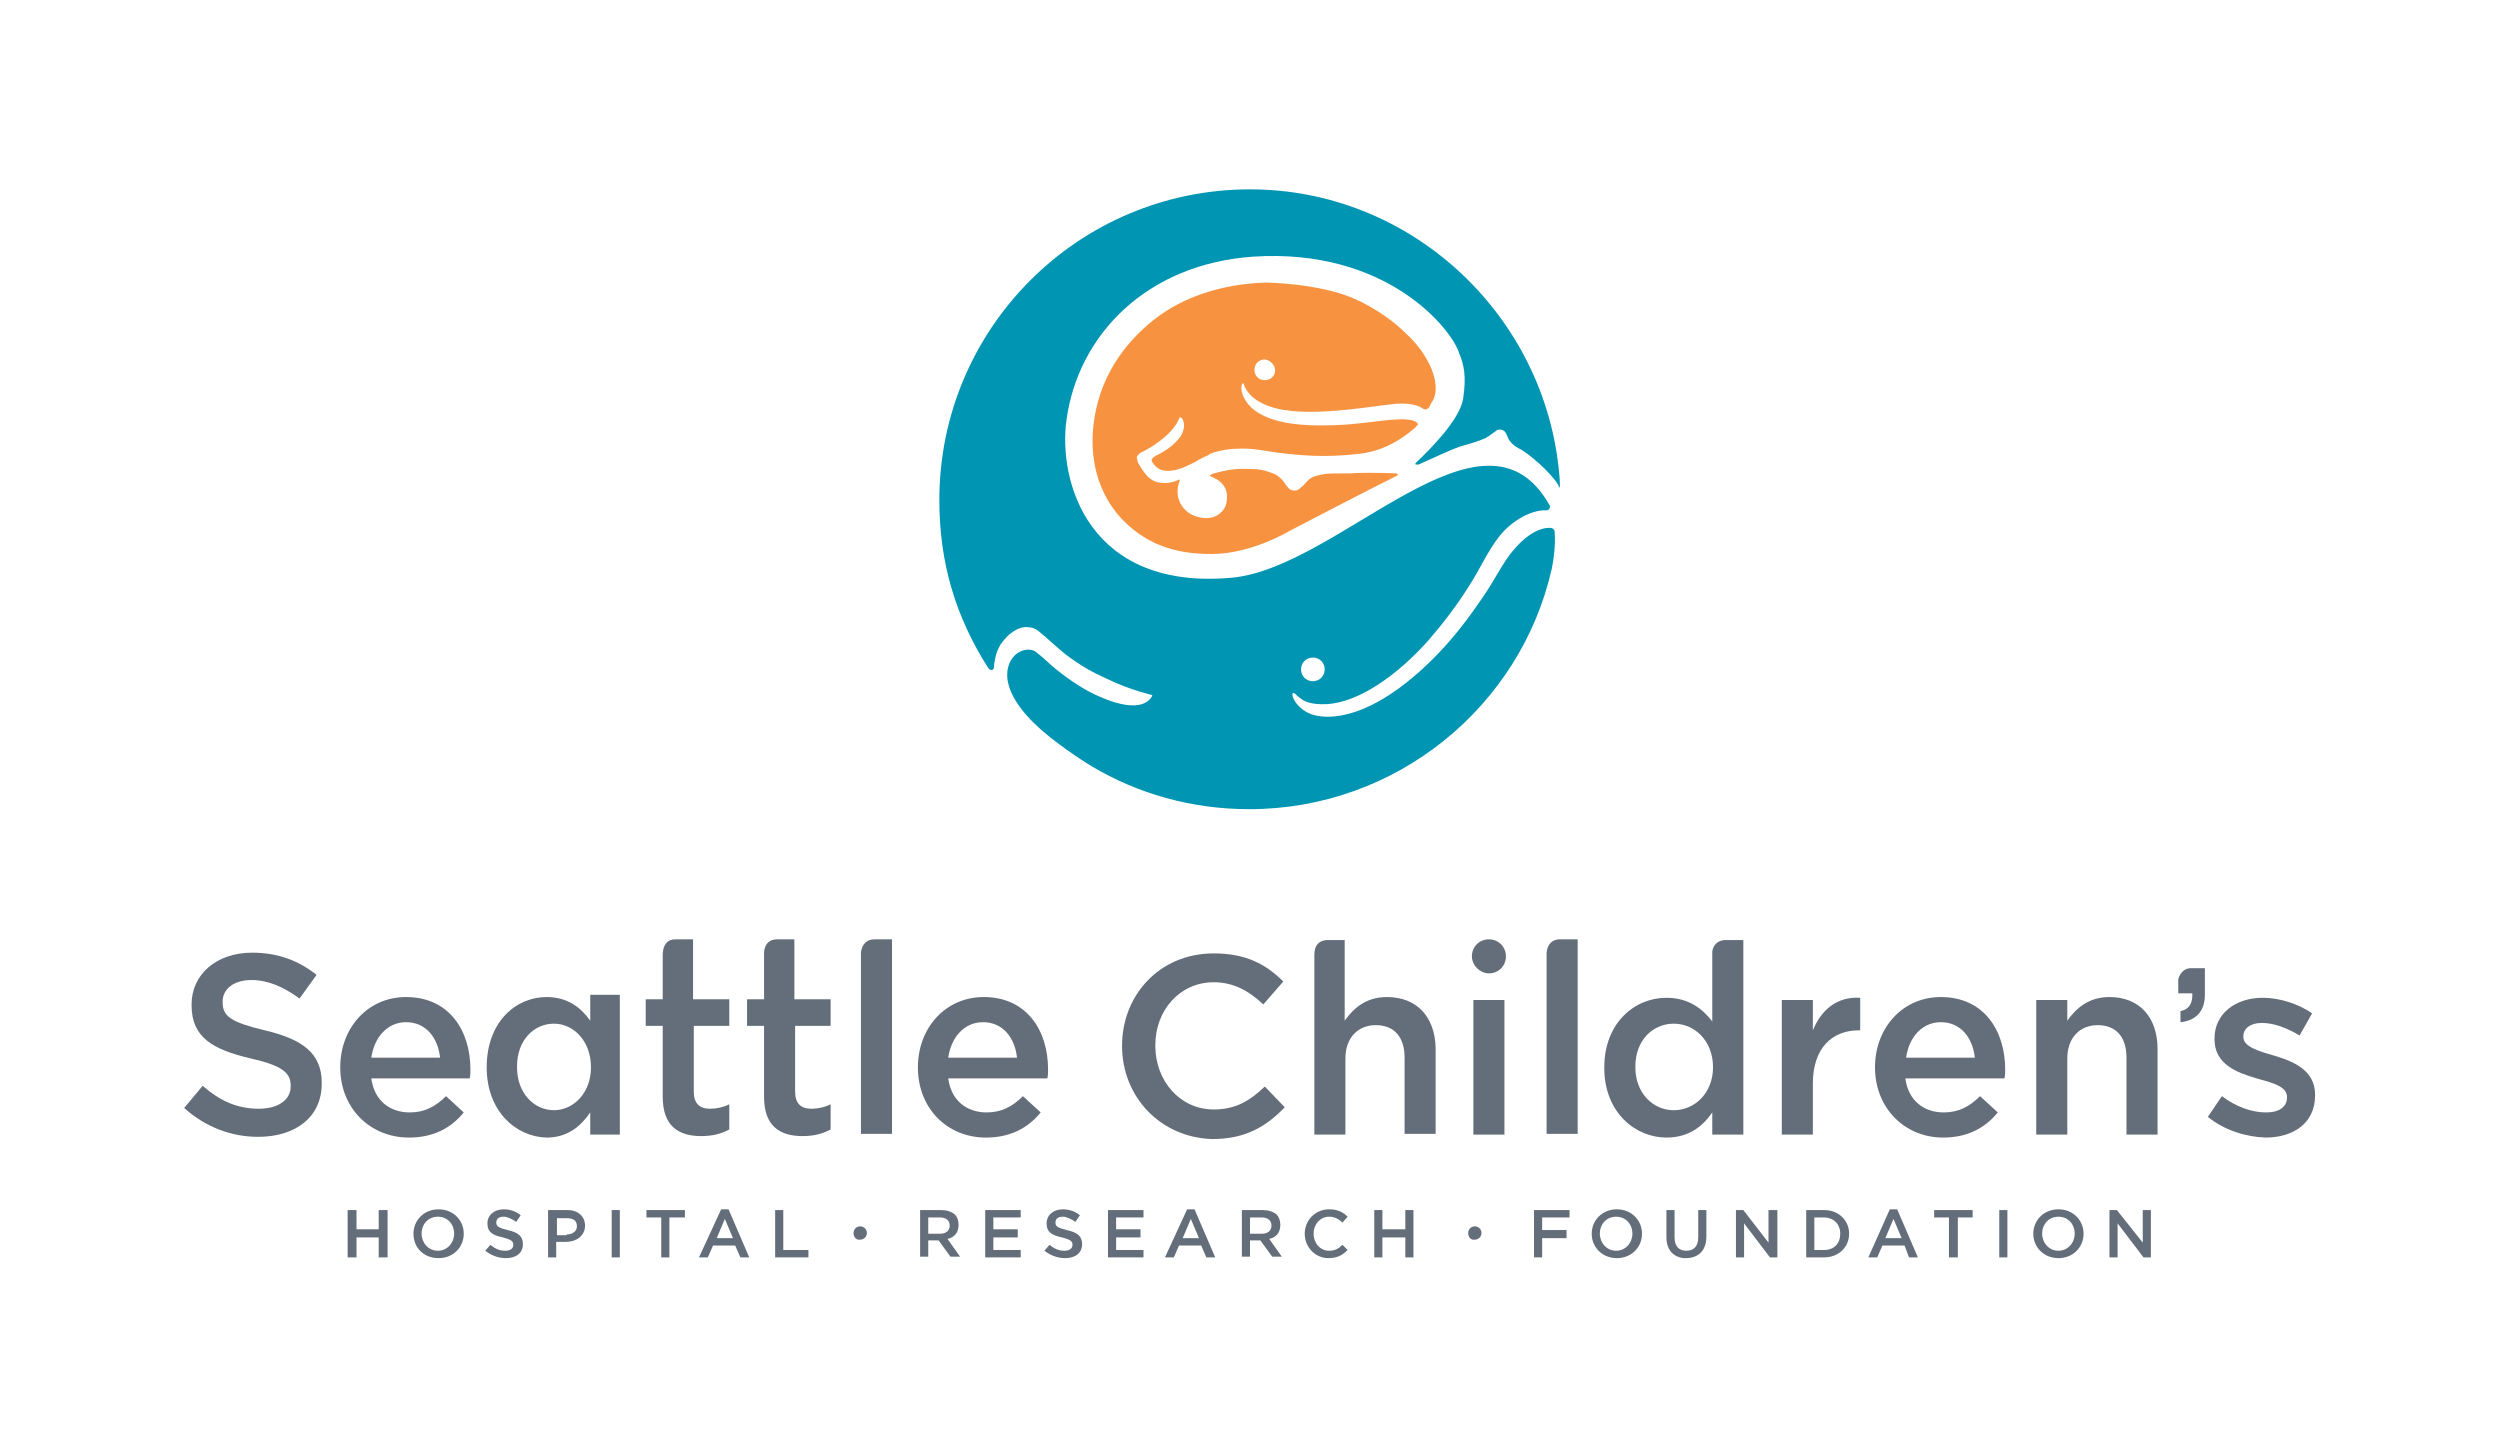 <?xml version="1.0" encoding="utf-8"?>
<!-- Generator: Adobe Illustrator 21.1.0, SVG Export Plug-In . SVG Version: 6.00 Build 0)  -->
<svg version="1.2" baseProfile="tiny" id="Layer_1" xmlns="http://www.w3.org/2000/svg" xmlns:xlink="http://www.w3.org/1999/xlink"
	 x="0px" y="0px" viewBox="0 0 338 195" xml:space="preserve">
<path fill="#0095B3" d="M175.9,90.5c0-0.9,0.7-1.6,1.6-1.6c0.9,0,1.6,0.7,1.6,1.6c0,0.9-0.7,1.6-1.6,1.6
	C176.6,92.1,175.9,91.4,175.9,90.5 M210.9,65.6c0-1-0.2-2.6-0.2-2.6c-2.4-20.9-20.2-37.4-41.7-37.4c-23.2,0-42,18.8-42,42
	c0,8.5,2.2,15.8,6.6,22.7c0.3,0.4,0.7,0.4,0.8-0.1c0-0.1,0-0.3,0-0.3c0.1-1,0.4-2,0.9-2.8c0.5-0.7,1.1-1.4,2-1.9
	c0.3-0.2,1.1-0.5,1.7-0.4c0.8,0,1.4,0.5,1.5,0.6c1,0.8,2.7,2.4,3.6,3.1c2,1.5,3.6,2.4,5.4,3.2c3.7,1.8,6.3,2.2,6.3,2.3
	c-0.1,0.3-1.2,2.8-7.1,0.2c-1.9-0.8-3.9-2.1-5.9-3.7c-1-0.8-1.6-1.5-2.8-2.4c-0.7-0.5-2-0.3-2.8,0.5c-1.7,1.7-2,5.7,4.8,11.1
	c3.2,2.5,5.6,3.9,5.6,3.9c6.2,3.7,13.5,5.8,21.3,5.8c19.9,0,36.7-13.9,40.9-32.5c0.3-1.4,0.5-3.2,0.4-4.9c0-0.3-0.1-0.5-0.4-0.6
	c0.1,0-2.2-0.6-5.2,3c-1.4,1.6-2.6,4.2-4.3,6.6c-1.7,2.5-3.6,5-5.8,7.3c-4.3,4.5-9.9,8.6-15,8.6c-2.5,0-3.6-1-4.3-1.9
	c-0.8-1.2-0.4-1.5-0.1-1.2c0.2,0.2,0.4,0.4,0.7,0.6c0.4,0.3,1.2,0.9,3.5,0.8c4.5-0.2,9.8-4.1,13.8-8.6c2-2.3,3.9-4.8,5.4-7.2
	c1.6-2.4,2.6-4.9,4.3-7c1.6-2,4.3-3.5,6.2-3.4c0.2,0,0.4,0,0.5-0.3c0.1-0.1,0.1-0.3,0-0.4c-8.9-15.8-28.3,8.4-42.9,9.8
	c-19.4,1.8-23.6-13-22.4-21.4c1.6-11.5,10.9-21,25.2-22c18.1-1.2,26.9,9.8,27.9,13.1c0.6,1.5,1,3,0.5,6.2c-0.5,2.8-4.5,6.8-6.3,8.5
	c-0.4,0.4,0.1,0.3,0.3,0.3c2.2-1,4.4-2,5.5-2.4c1.4-0.4,2.8-0.8,3.6-1.2c0.5-0.3,1-0.7,1.3-0.9c0.3-0.3,0.8-0.3,1.2,0
	c0.4,0.4,0.4,1,0.8,1.4c0.2,0.3,0.7,0.7,1.1,0.9c1.3,0.6,4.4,3.3,5.4,5v0C210.8,66.2,210.9,65.8,210.9,65.6"/>
<path fill="#F79340" d="M172.4,50.1C172.4,50.1,172.4,50.1,172.4,50.1L172.4,50.1c0,0.7-0.6,1.3-1.4,1.3c-0.8,0-1.4-0.6-1.4-1.4
	c0-0.8,0.6-1.4,1.4-1.4C171.8,48.7,172.4,49.4,172.4,50.1 M190.1,45.1c-3.2-3.2-7.2-4.8-7.2-4.8c-4.7-2-11.7-2.1-11.7-2.1
	c-3.7,0.1-8.5,0.9-12.8,3.4c-4.1,2.4-8.3,6.8-9.9,12.5c-1.6,5.7-0.9,11.8,3.3,16.2c3.7,3.8,8,4.6,12,4.6c4,0,8.1-1.7,10.7-3.2
	c0,0,11.7-6.1,14.4-7.4c0.2-0.2,0-0.2-0.1-0.3c-2.2-0.1-5.5-0.1-6,0c-2,0-3.2,0-3.8,0.1c-0.8,0.2-1.6,0.2-2.3,1
	c-0.3,0.3-0.4,0.5-0.8,0.8c-0.3,0.3-0.6,0.5-1.2,0.4c-0.4-0.1-0.6-0.4-1.1-1.1c-0.3-0.5-1.1-1.1-1.5-1.2c-1.5-0.6-2.4-0.6-3.7-0.6
	c-1.7-0.1-3.6,0.4-4.6,0.7l0.1,0c-0.6,0.2-0.2,0.3,0,0.4c0.1,0,0.1,0.1,0.2,0.1c0.9,0.4,1.3,1,1.3,1c0.9,1.2,0.3,2.8,0.3,2.8
	c-0.4,1-1.4,1.4-1.4,1.4c-1,0.5-2.3,0.1-2.3,0.1c-2.1-0.5-2.6-2.3-2.6-2.3c-0.5-1.3,0.1-2.6,0.1-2.6c0.1-0.3-0.2-0.1-0.2-0.1
	c-0.3,0.1-0.5,0.2-0.5,0.2c-1,0.3-1.8,0.2-2.3,0.1c0,0,0,0,0,0c-0.9-0.2-1.6-1-2-1.6c-0.2-0.3-0.6-0.9-0.7-1.2
	c0-0.2-0.1-0.4-0.1-0.6c0-0.2,0.4-0.5,0.5-0.6c0.5-0.2,1-0.5,1.5-0.8c0.9-0.6,1.7-1.2,2.3-1.8c1.2-1.2,1.5-2.2,1.5-2.2
	c0.5,0,1.1,1.5-0.2,3c-0.6,0.7-1,1-1.9,1.6c-0.5,0.3-0.5,0.3-1.1,0.6c-0.3,0.2-0.8,0.4-0.5,0.9c0.7,1.1,1.7,1.4,3.3,1
	c0.8-0.2,1.6-0.6,2.4-1c1-0.6,1.5-0.8,1.7-0.9c0.1,0,0.3-0.1,0.3-0.2c2.9-1.2,6.6-0.6,6.6-0.6c6,1,9.5,1,13.3,0.6
	c3.2-0.3,5.4-1.6,7.1-2.9c0.5-0.4,0.9-0.7,1.2-1.1c0-0.4-0.9-0.8-2.7-0.7c-2.5,0.1-5.9,0.8-9.4,0.8c-3.4,0.1-7.1-0.2-9.5-1.7
	c-1.2-0.7-2-1.9-2.2-2.8c-0.2-0.9,0.1-1.2,0.2-1.2c0.1,0.1,0.3,1.6,2.5,2.7c2.3,1.2,5.7,1.3,9,1.1c3.4-0.2,6.3-0.7,9-1
	c1.3-0.1,2.9,0,3.7,0.6c0.4,0.3,0.7,0.1,0.9-0.1c0.1-0.2,0.2-0.4,0.3-0.6C195.1,52.4,193.4,48.1,190.1,45.1"/>
<polyline fill="#646E7B" points="47,163.6 48.2,163.6 48.2,166.2 51.2,166.2 51.2,163.6 52.4,163.6 52.4,170 51.2,170 51.2,167.3 
	48.2,167.3 48.2,170 47,170 47,163.6 "/>
<path fill="#646E7B" d="M55.9,166.8L55.9,166.8c0-1.8,1.4-3.3,3.4-3.3c2,0,3.4,1.5,3.4,3.3v0c0,1.8-1.4,3.3-3.4,3.3
	C57.2,170.1,55.9,168.6,55.9,166.8 M61.4,166.8L61.4,166.8c0-1.3-0.9-2.3-2.2-2.3c-1.3,0-2.2,1-2.2,2.3v0c0,1.2,0.9,2.3,2.2,2.3
	C60.5,169.1,61.4,168,61.4,166.8z"/>
<path fill="#646E7B" d="M65.6,169.1l0.7-0.8c0.6,0.5,1.2,0.8,2,0.8c0.7,0,1.1-0.3,1.1-0.8v0c0-0.5-0.3-0.7-1.4-1
	c-1.4-0.3-2.1-0.7-2.1-1.9v0c0-1.1,0.9-1.9,2.2-1.9c0.9,0,1.7,0.3,2.3,0.8l-0.6,0.9c-0.6-0.4-1.2-0.7-1.7-0.7c-0.7,0-1,0.3-1,0.8v0
	c0,0.5,0.3,0.7,1.5,1c1.4,0.3,2.1,0.8,2.1,1.9v0c0,1.2-0.9,1.9-2.3,1.9C67.3,170.1,66.4,169.7,65.6,169.1"/>
<path fill="#646E7B" d="M74.2,163.6h2.5c1.5,0,2.4,0.9,2.4,2.1v0c0,1.4-1.2,2.2-2.6,2.2h-1.3v2.1h-1.1V163.6 M76.6,166.9
	c0.9,0,1.4-0.5,1.4-1.1v0c0-0.8-0.5-1.1-1.4-1.1h-1.3v2.3H76.6z"/>
<rect x="82.7" y="163.6" fill="#646E7B" width="1.1" height="6.4"/>
<polyline fill="#646E7B" points="89.4,164.6 87.4,164.6 87.4,163.6 92.6,163.6 92.6,164.6 90.5,164.6 90.5,170 89.4,170 89.4,164.6 
	"/>
<path fill="#646E7B" d="M97.5,163.5h1l2.8,6.5h-1.2l-0.7-1.6h-3l-0.7,1.6h-1.2L97.5,163.5 M99.1,167.4l-1.1-2.6l-1.1,2.6H99.1z"/>
<polyline fill="#646E7B" points="104.8,163.6 105.9,163.6 105.9,169 109.3,169 109.3,170 104.8,170 104.8,163.6 "/>
<path fill="#646E7B" d="M115.4,166.7L115.4,166.7c0-0.5,0.4-0.9,0.9-0.9c0.5,0,0.9,0.4,0.9,0.9v0c0,0.5-0.4,0.9-0.9,0.9
	C115.8,167.7,115.4,167.3,115.4,166.7"/>
<path fill="#646E7B" d="M124.3,163.6h2.9c0.8,0,1.4,0.2,1.9,0.6c0.3,0.3,0.5,0.8,0.5,1.4v0c0,1.1-0.6,1.7-1.5,1.9l1.7,2.4h-1.3
	l-1.6-2.2h-1.4v2.2h-1.1V163.6 M127.1,166.8c0.8,0,1.3-0.4,1.3-1.1v0c0-0.7-0.5-1.1-1.3-1.1h-1.6v2.2H127.1z"/>
<polyline fill="#646E7B" points="133.2,163.6 138,163.6 138,164.6 134.3,164.6 134.3,166.2 137.6,166.2 137.6,167.3 134.3,167.3 
	134.3,169 138,169 138,170 133.2,170 133.2,163.6 "/>
<path fill="#646E7B" d="M141.2,169.1l0.7-0.8c0.6,0.5,1.2,0.8,2,0.8c0.7,0,1.1-0.3,1.1-0.8v0c0-0.5-0.3-0.7-1.4-1
	c-1.4-0.3-2.1-0.7-2.1-1.9v0c0-1.1,0.9-1.9,2.2-1.9c0.9,0,1.7,0.3,2.3,0.8l-0.6,0.9c-0.6-0.4-1.2-0.7-1.7-0.7c-0.7,0-1,0.3-1,0.8v0
	c0,0.5,0.3,0.7,1.5,1c1.4,0.3,2.1,0.8,2.1,1.9v0c0,1.2-0.9,1.9-2.3,1.9C142.9,170.1,142,169.7,141.2,169.1"/>
<polyline fill="#646E7B" points="149.8,163.6 154.6,163.6 154.6,164.6 150.9,164.6 150.9,166.2 154.2,166.2 154.2,167.3 
	150.9,167.3 150.9,169 154.6,169 154.6,170 149.8,170 149.8,163.6 "/>
<path fill="#646E7B" d="M160.5,163.5h1l2.8,6.5h-1.2l-0.7-1.6h-3l-0.7,1.6h-1.2L160.5,163.5 M162.1,167.4l-1.1-2.6l-1.1,2.6H162.1z"
	/>
<path fill="#646E7B" d="M167.8,163.6h2.9c0.8,0,1.4,0.2,1.9,0.6c0.3,0.3,0.5,0.8,0.5,1.4v0c0,1.1-0.6,1.7-1.5,1.9l1.7,2.4h-1.3
	l-1.6-2.2h-1.4v2.2h-1.1V163.6 M170.6,166.8c0.8,0,1.3-0.4,1.3-1.1v0c0-0.7-0.5-1.1-1.3-1.1h-1.6v2.2H170.6z"/>
<path fill="#646E7B" d="M176.4,166.8L176.4,166.8c0-1.8,1.4-3.3,3.3-3.3c1.2,0,1.9,0.4,2.5,1l-0.7,0.8c-0.5-0.5-1.1-0.8-1.8-0.8
	c-1.2,0-2.1,1-2.1,2.3v0c0,1.3,0.9,2.3,2.1,2.3c0.8,0,1.3-0.3,1.8-0.8l0.7,0.7c-0.7,0.7-1.4,1.1-2.6,1.1
	C177.8,170.1,176.4,168.6,176.4,166.8"/>
<polyline fill="#646E7B" points="185.8,163.6 186.9,163.6 186.9,166.2 190,166.2 190,163.6 191.1,163.6 191.1,170 190,170 
	190,167.3 186.9,167.3 186.9,170 185.8,170 185.8,163.6 "/>
<path fill="#646E7B" d="M198.5,166.7L198.5,166.7c0-0.5,0.4-0.9,0.9-0.9c0.5,0,0.9,0.4,0.9,0.9v0c0,0.5-0.4,0.9-0.9,0.9
	C198.9,167.7,198.5,167.3,198.5,166.7"/>
<polyline fill="#646E7B" points="207.4,163.6 212.2,163.6 212.2,164.6 208.5,164.6 208.5,166.3 211.8,166.3 211.8,167.4 
	208.5,167.4 208.5,170 207.4,170 207.4,163.6 "/>
<path fill="#646E7B" d="M215.2,166.8L215.2,166.8c0-1.8,1.4-3.3,3.4-3.3c2,0,3.4,1.5,3.4,3.3v0c0,1.8-1.4,3.3-3.4,3.3
	C216.6,170.1,215.2,168.6,215.2,166.8 M220.7,166.8L220.7,166.8c0-1.3-0.9-2.3-2.2-2.3c-1.3,0-2.2,1-2.2,2.3v0
	c0,1.2,0.9,2.3,2.2,2.3C219.8,169.1,220.7,168,220.7,166.8z"/>
<path fill="#646E7B" d="M225.3,167.3v-3.7h1.1v3.7c0,1.2,0.6,1.8,1.6,1.8c1,0,1.6-0.6,1.6-1.8v-3.7h1.1v3.6c0,1.9-1.1,2.9-2.8,2.9
	C226.4,170.1,225.3,169.1,225.3,167.3"/>
<polyline fill="#646E7B" points="234.7,163.6 235.7,163.6 239.1,168 239.1,163.6 240.3,163.6 240.3,170 239.3,170 235.8,165.4 
	235.8,170 234.7,170 234.7,163.6 "/>
<path fill="#646E7B" d="M244.2,163.6h2.4c2,0,3.4,1.4,3.4,3.2v0c0,1.8-1.4,3.2-3.4,3.2h-2.4V163.6 M246.6,169c1.4,0,2.2-0.9,2.2-2.2
	v0c0-1.3-0.9-2.2-2.2-2.2h-1.3v4.4H246.6z"/>
<path fill="#646E7B" d="M255.5,163.5h1l2.8,6.5h-1.2l-0.6-1.6h-3l-0.7,1.6h-1.2L255.5,163.5 M257.1,167.4l-1.1-2.6l-1.1,2.6H257.1z"
	/>
<polyline fill="#646E7B" points="263.5,164.6 261.5,164.6 261.5,163.6 266.7,163.6 266.7,164.6 264.7,164.6 264.7,170 263.5,170 
	263.5,164.6 "/>
<rect x="270.3" y="163.6" fill="#646E7B" width="1.1" height="6.4"/>
<path fill="#646E7B" d="M274.9,166.8L274.9,166.8c0-1.8,1.4-3.3,3.4-3.3c2,0,3.4,1.5,3.4,3.3v0c0,1.8-1.4,3.3-3.4,3.3
	C276.3,170.1,274.9,168.6,274.9,166.8 M280.5,166.8L280.5,166.8c0-1.3-0.9-2.3-2.2-2.3c-1.3,0-2.2,1-2.2,2.3v0
	c0,1.2,0.9,2.3,2.2,2.3C279.6,169.1,280.5,168,280.5,166.8z"/>
<polyline fill="#646E7B" points="285.2,163.6 286.2,163.6 289.7,168 289.7,163.6 290.8,163.6 290.8,170 289.8,170 286.3,165.4 
	286.3,170 285.2,170 285.2,163.6 "/>
<path fill="#646E7B" d="M298.1,134.5v-3.6h-2c-1.3,0.1-1.6,1.5-1.6,1.5v1.9h1.9v0.3c0,1.1-0.5,1.9-1.6,2.1v1.5
	C296.8,138,298.1,136.8,298.1,134.5"/>
<path fill="#646E7B" d="M24.9,149.8l2.5-3c2.3,2,4.6,3.1,7.6,3.1c2.6,0,4.3-1.2,4.3-3v-0.1c0-1.7-1-2.7-5.4-3.7
	c-5.1-1.2-8-2.8-8-7.2v-0.1c0-4.1,3.4-7,8.2-7c3.5,0,6.3,1.1,8.7,3l-2.3,3.2c-2.2-1.6-4.3-2.5-6.5-2.5c-2.5,0-3.9,1.3-3.9,2.9v0.1
	c0,1.9,1.1,2.7,5.7,3.8c5.1,1.2,7.7,3.1,7.7,7.1v0.1c0,4.5-3.5,7.2-8.6,7.2C31.3,153.7,27.8,152.4,24.9,149.8"/>
<path fill="#646E7B" d="M46,144.3L46,144.3c0-5.3,3.7-9.5,8.9-9.5c5.8,0,8.7,4.5,8.7,9.8c0,0.4,0,0.8-0.1,1.2H50.2
	c0.4,3,2.5,4.6,5.2,4.6c2,0,3.5-0.8,4.9-2.2l2.4,2.2c-1.7,2.1-4.1,3.4-7.4,3.4C50.1,153.8,46,149.9,46,144.3 M59.5,143
	c-0.3-2.7-1.9-4.8-4.6-4.8c-2.5,0-4.3,2-4.7,4.8H59.5z"/>
<path fill="#646E7B" d="M124.1,144.3L124.1,144.3c0-5.3,3.7-9.5,8.9-9.5c5.8,0,8.7,4.5,8.7,9.8c0,0.4,0,0.8-0.1,1.2h-13.4
	c0.4,3,2.5,4.6,5.2,4.6c2,0,3.5-0.8,4.9-2.2l2.4,2.2c-1.7,2.1-4.1,3.4-7.4,3.4C128.1,153.8,124.1,149.9,124.1,144.3 M137.5,143
	c-0.3-2.7-1.9-4.8-4.6-4.8c-2.5,0-4.3,2-4.7,4.8H137.5z"/>
<path fill="#646E7B" d="M151.7,141.4L151.7,141.4c0-6.9,5.1-12.5,12.4-12.5c4.4,0,7.1,1.5,9.4,3.8l-2.7,3.1c-1.9-1.8-4-3-6.7-3
	c-4.6,0-7.9,3.8-7.9,8.5v0.1c0,4.7,3.3,8.6,7.9,8.6c3,0,4.9-1.2,6.9-3.1l2.7,2.8c-2.5,2.6-5.3,4.3-9.8,4.3
	C156.9,153.8,151.7,148.3,151.7,141.4"/>
<rect x="199.2" y="135.2" fill="#646E7B" width="4.2" height="18.2"/>
<path fill="#646E7B" d="M65.8,144.3L65.8,144.3c0-6.1,3.9-9.5,8.1-9.5c2.9,0,4.7,1.5,5.9,3.2v-3.5h4v18.9h-4v-3
	c-1.3,1.9-3.1,3.4-5.9,3.4C69.8,153.7,65.8,150.3,65.8,144.3 M79.9,144.3L79.9,144.3c0-3.6-2.4-5.9-5-5.9c-2.7,0-5,2.2-5,5.8v0.1
	c0,3.5,2.3,5.8,5,5.8C77.5,150.1,79.9,147.8,79.9,144.3z"/>
<path fill="#646E7B" d="M240.9,135.2h4.2v4.1c1.1-2.7,3.2-4.6,6.4-4.4v4.4h-0.2c-3.6,0-6.2,2.4-6.2,7.2v6.9h-4.2V135.2"/>
<path fill="#646E7B" d="M98.6,138.7v-3.6h-4.9v-8.1h-2.4c-1,0-1.6,0.6-1.7,1.9v6.2h-2.3v3.6h2.3v9.6c0,4,2.2,5.3,5.2,5.3
	c1.5,0,2.7-0.3,3.8-0.9v-3.4c-0.8,0.4-1.7,0.6-2.6,0.6c-1.4,0-2.2-0.7-2.2-2.3v-8.9H98.6"/>
<path fill="#646E7B" d="M112.3,138.7v-3.6h-4.9v-8.1H105c-1,0-1.7,0.7-1.7,1.9v6.2H101v3.6h2.3v9.6c0,4,2.2,5.3,5.2,5.3
	c1.5,0,2.7-0.3,3.8-0.9v-3.4c-0.8,0.4-1.7,0.6-2.6,0.6c-1.4,0-2.2-0.7-2.2-2.3v-8.9H112.3"/>
<path fill="#646E7B" d="M118.2,127c-1,0-1.6,0.6-1.8,1.7v24.6h4.2V127H118.2"/>
<path fill="#646E7B" d="M187.5,134.8c-2.8,0-4.5,1.5-5.7,3.2v-10.9h-2.5c-1,0.1-1.6,0.7-1.6,2v24.3h4.2v-10.3c0-2.8,1.7-4.5,4.1-4.5
	c2.5,0,3.9,1.6,3.9,4.4v10.3h4.2v-11.6C194,137.5,191.6,134.8,187.5,134.8"/>
<path fill="#646E7B" d="M210.7,127c-0.9,0.1-1.5,0.7-1.6,1.8v24.5h4.2V127H210.7"/>
<path fill="#646E7B" d="M233.1,127.1c-0.8,0.1-1.4,0.5-1.6,1.5v9.5c-1.3-1.7-3.2-3.2-6.2-3.2c-4.3,0-8.4,3.4-8.4,9.4v0.1
	c0,6,4.2,9.4,8.4,9.4c3,0,4.9-1.5,6.2-3.4v3h4.2v-26.3H233.1 M231.6,144.3c0,3.5-2.5,5.8-5.3,5.8c-2.8,0-5.2-2.3-5.2-5.8v-0.1
	c0-3.6,2.4-5.8,5.2-5.8C229.1,138.4,231.6,140.7,231.6,144.3L231.6,144.3z"/>
<path fill="#646E7B" d="M253.5,144.3L253.5,144.3c0-5.3,3.7-9.5,8.9-9.5c5.8,0,8.7,4.5,8.7,9.8c0,0.4,0,0.8-0.1,1.2h-13.4
	c0.4,3,2.5,4.6,5.2,4.6c2,0,3.5-0.8,4.9-2.2l2.4,2.2c-1.7,2.1-4.1,3.4-7.4,3.4C257.6,153.8,253.5,149.9,253.5,144.3 M267,143
	c-0.3-2.7-1.9-4.8-4.6-4.8c-2.5,0-4.3,2-4.7,4.8H267z"/>
<path fill="#646E7B" d="M275.3,135.2h4.2v2.8c1.2-1.7,2.9-3.2,5.7-3.2c4.1,0,6.5,2.8,6.5,7v11.6h-4.2V143c0-2.8-1.4-4.4-3.9-4.4
	c-2.4,0-4.1,1.7-4.1,4.5v10.3h-4.2V135.2"/>
<path fill="#646E7B" d="M298.5,151l1.9-2.8c2,1.5,4.1,2.2,6,2.2c1.8,0,2.8-0.8,2.8-2v-0.1c0-1.4-1.9-1.9-4.1-2.5
	c-2.7-0.8-5.7-1.9-5.7-5.3v-0.1c0-3.4,2.9-5.5,6.5-5.5c2.3,0,4.8,0.8,6.7,2.1l-1.7,3c-1.8-1.1-3.6-1.7-5.1-1.7
	c-1.6,0-2.5,0.8-2.5,1.8v0.1c0,1.3,2,1.9,4.1,2.5c2.7,0.8,5.6,2,5.6,5.3v0.1c0,3.8-3,5.7-6.7,5.7C303.6,153.7,300.7,152.8,298.5,151
	"/>
<path fill="#646E7B" d="M199,129.3c0-1.3,1-2.3,2.3-2.3c1.3,0,2.3,1,2.3,2.3c0,1.3-1,2.3-2.3,2.3C200.1,131.6,199,130.5,199,129.3"
	/>
</svg>
